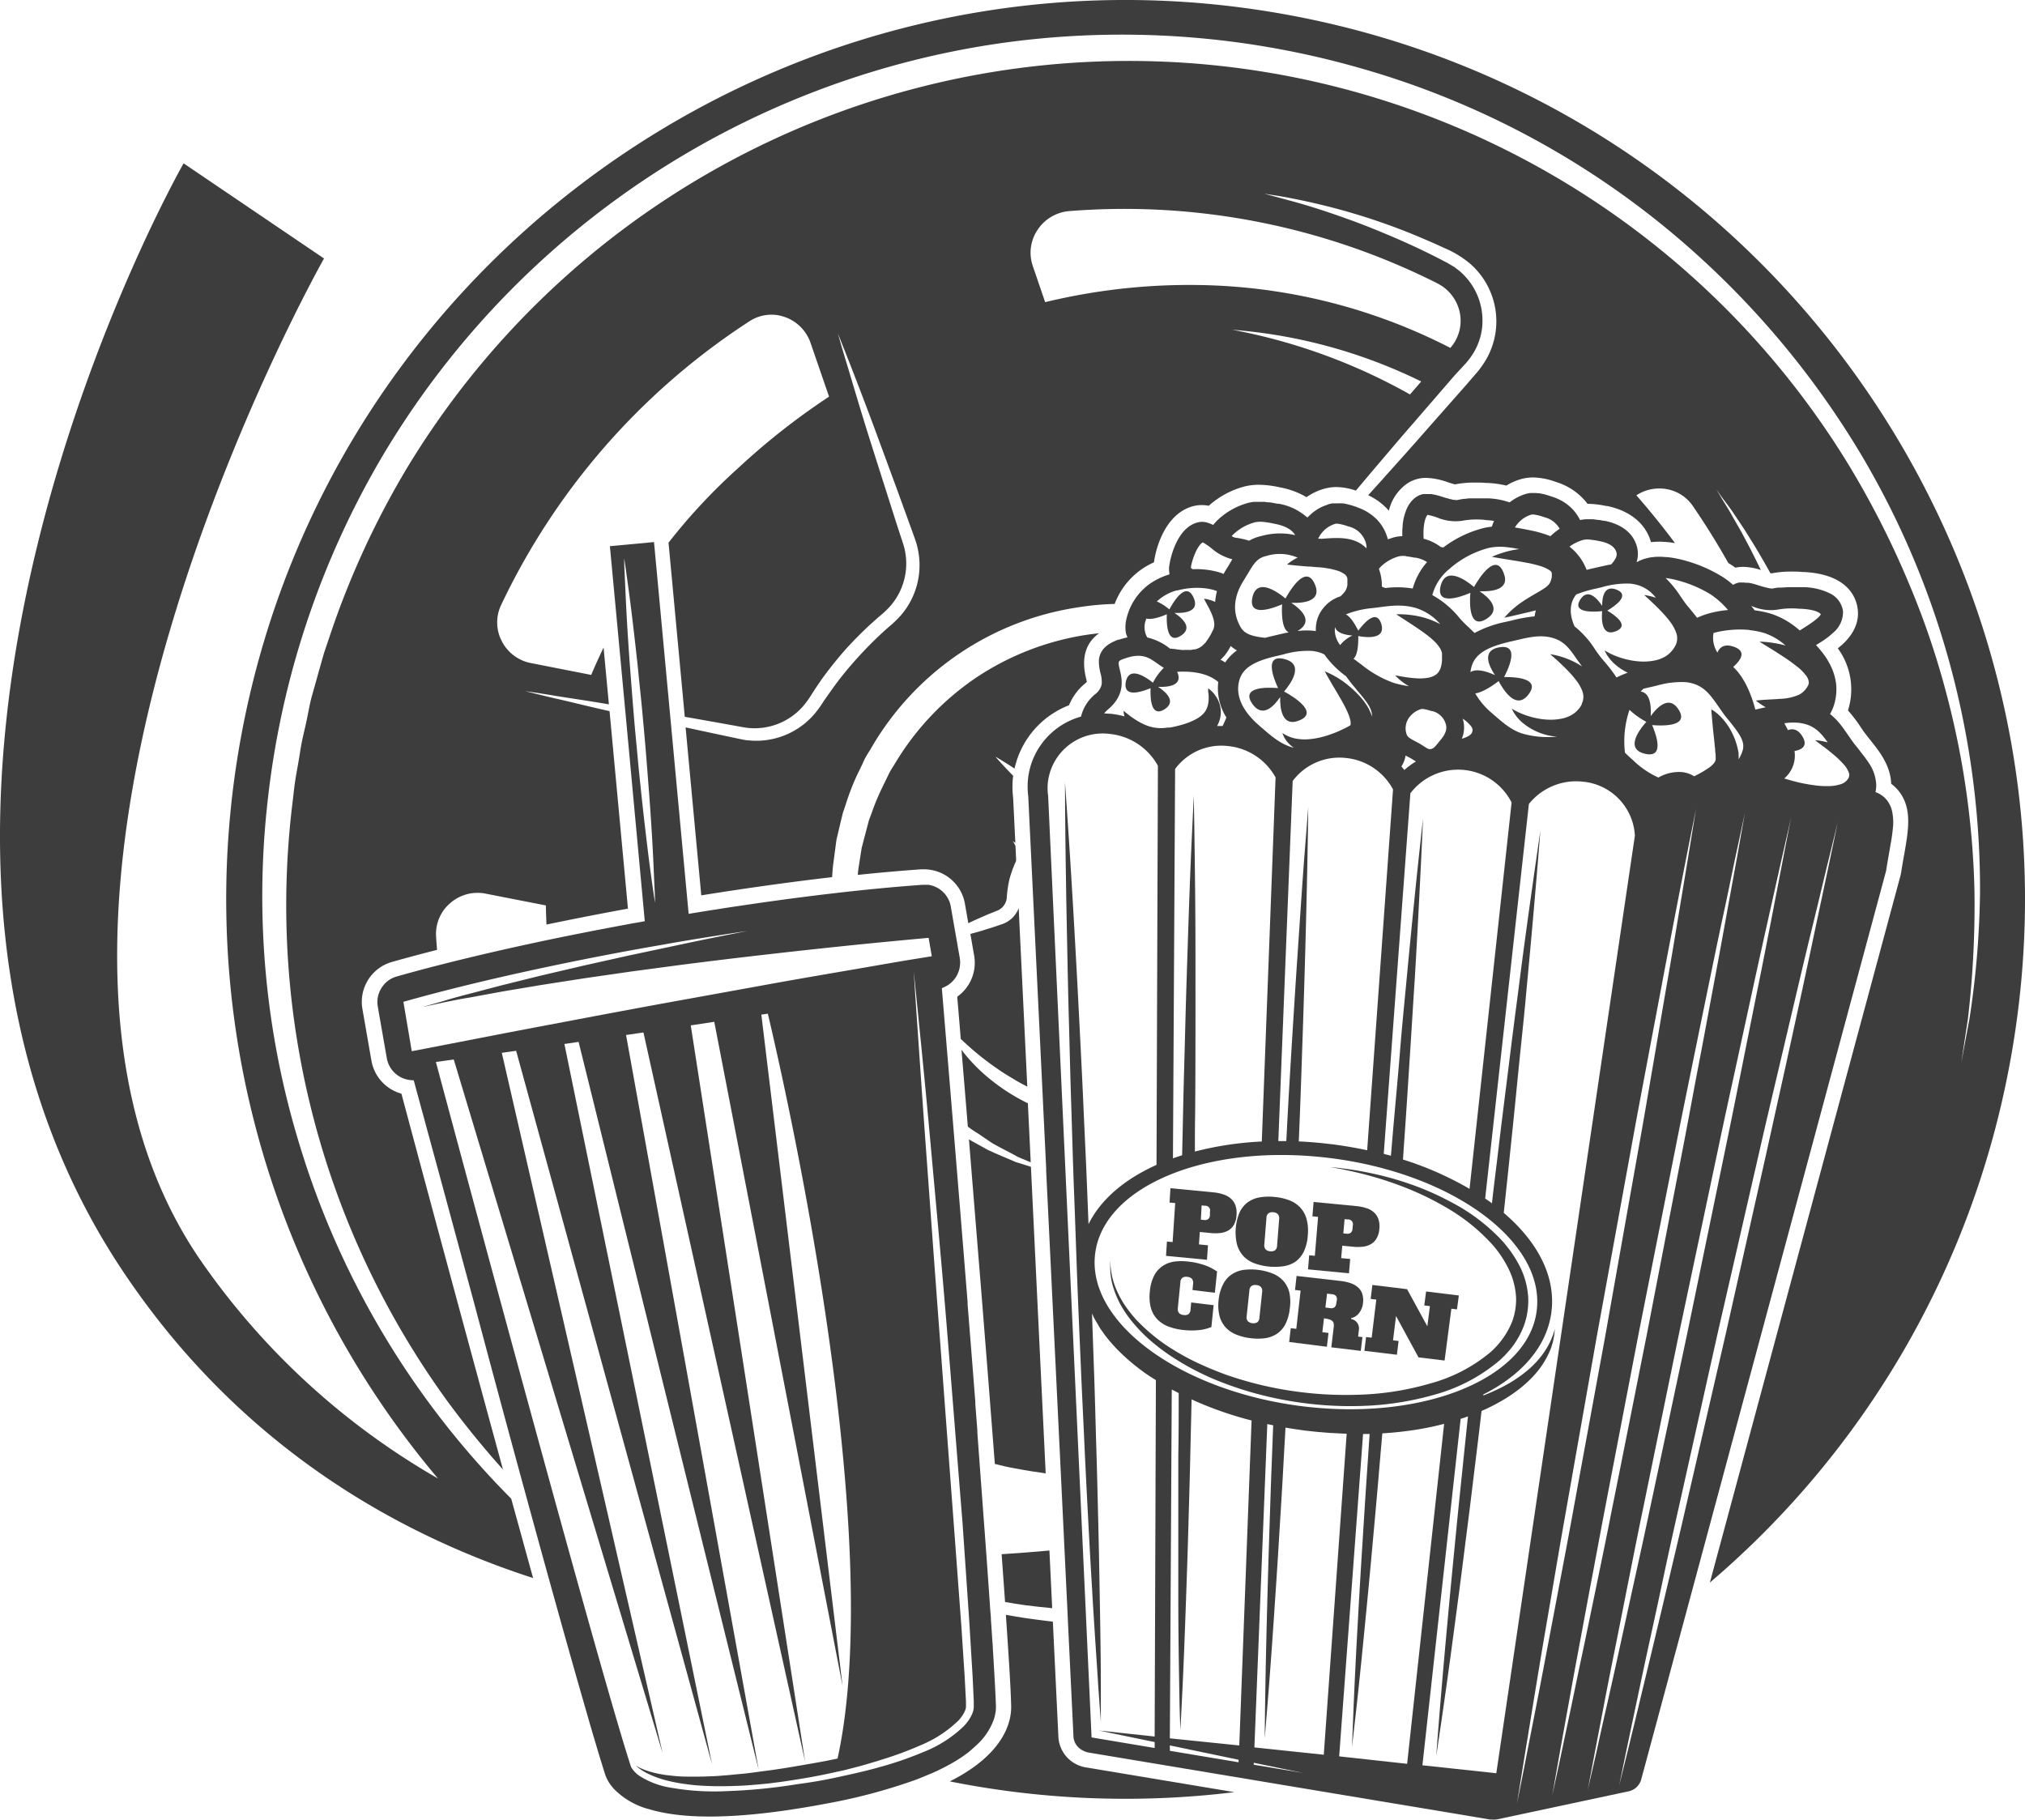 <svg xmlns="http://www.w3.org/2000/svg" viewBox="0 0 423.73 380.82"><defs><style>.cls-1{fill:#3d3d3d;}</style></defs><g id="Layer_2" data-name="Layer 2"><g id="Layer_1-2" data-name="Layer 1"><path class="cls-1" d="M212.18,307.23c2.21.43,4.42.78,6.63,1.09l-3.09-64.16-3.19-1c-1.75-.77-3.74-1.55-5.84-2.54l-3.18-1.76-.76-.43c1.64,20,3.7,45.41,5.42,67.91C209.5,306.66,210.83,307,212.18,307.23Z"/><path class="cls-1" d="M235.93,133.38a14.28,14.28,0,0,0-1.72.46l-.15,0a9.21,9.21,0,0,0-1.25.53,5.81,5.81,0,0,0-1.94,1.45,4.14,4.14,0,0,0-.42.64,3.85,3.85,0,0,0-.4,1,6,6,0,0,0-.11.7c0,.18,0,.36,0,.54a11.32,11.32,0,0,0,.34,2.19,6.42,6.42,0,0,1,.25,2.26,3.51,3.51,0,0,1-1.44,2.17,8.85,8.85,0,0,0-1.76,2,8.32,8.32,0,0,0-1.12,2.63,15.31,15.31,0,0,0-10.28,9.49,15.15,15.15,0,0,0-.88,4.35,15.8,15.8,0,0,0,.11,2.82l3,62.22h0l.14,3h0l.61,12.58h0l0,.59h0L222,308.74h0l.74,15.41h0l.61,12.64h0l.13,2.87h0l1.15,23.85a2.64,2.64,0,0,0,.08.49,3.42,3.42,0,0,0,1.37,2,3.34,3.34,0,0,0,.55.33,4.29,4.29,0,0,0,1.25.42l40.48,6.75h0l43.45,7.25.28,0a4.63,4.63,0,0,0,1.34-.07l27.2-5.8a3.51,3.51,0,0,0,2.76-2.4l51.23-190.08a3.43,3.43,0,0,0,.09-.44c.09-.59.18-1.16.28-1.73s.23-1.3.34-1.94.17-1,.25-1.44c0-.18.06-.37.1-.56.17-1,.31-2,.39-2.87a11,11,0,0,0-.2-3.87,5.61,5.61,0,0,0-1-2.06,5.33,5.33,0,0,0-2.43-1.74,6.79,6.79,0,0,0,.16-1.31s0-.07,0-.1a8.63,8.63,0,0,0-1.47-4.56,24.13,24.13,0,0,0-1.45-2c-.25-.33-.51-.65-.76-1l-.93-1.16c-.42-.55-.82-1.14-1.25-1.76s-1.05-1.54-1.67-2.3a13.51,13.51,0,0,0-2.13-2.15,10.14,10.14,0,0,0,.69-1.49,10.85,10.85,0,0,0,.57-4.86,12,12,0,0,0-1.36-4.18c-.22-.42-.47-.85-.74-1.27A20.52,20.52,0,0,0,380,135l.47-.3.37-.23c.27-.17.56-.35.86-.56a14.87,14.87,0,0,0,1.85-1.47,5.65,5.65,0,0,0,2.1-4.26.19.19,0,0,1,0-.08c0-.18,0-.37-.07-.57h0a4.86,4.86,0,0,0-2.53-3.29,13,13,0,0,0-5.76-1.37l-.28,0-1.18,0h-1.72l-1.37.09-.25,0-.43,0v0a10.13,10.13,0,0,0-1.08.18,2,2,0,0,1-.77-.06c-.18,0-.37-.08-.57-.13l-.1,0-.61-.18-.07,0-.56-.18h0l-.73-.23-.26-.08-.56-.15-.31-.08-.55-.1-.29,0c-.22,0-.43,0-.64-.05h-.32a4.55,4.55,0,0,0-.53,0l-.21,0h0a4,4,0,0,0-1.23.47l-.05,0a16.88,16.88,0,0,0-2.07-1.59,30.09,30.09,0,0,0-7-3.2l-1.25-.36c-.42-.11-.83-.21-1.24-.29-.62-.14-1.21-.23-1.77-.3l-.48-.05c-.42,0-.83-.06-1.21-.07h-.39c-.47,0-.92,0-1.33.08l-.17,0a9.75,9.75,0,0,0-1,.19l-.35.09c-.26.07-.5.15-.74.24l-.29.12a7.19,7.19,0,0,0-.88.43,5.75,5.75,0,0,0,.14-3c-.65-2.91-3.07-4.93-6.82-5.68l-.21,0-.93-.18-.27,0c-.35-.06-.71-.11-1.08-.14h0c-.29,0-.58,0-.88,0l-.26,0h-.29a8.68,8.68,0,0,0-1.22.16h0a9.21,9.21,0,0,0-3.94-4.07,11.09,11.09,0,0,0-1.92-.82l-.2-.06h0l-.67-.22-.2-.06c-.26-.07-.51-.15-.78-.21h0l-.82-.16-.22,0a5.69,5.69,0,0,0-.83-.06h-.07l-.48,0h-.23a6,6,0,0,0-.72.13,8,8,0,0,0-1.35.46,10.29,10.29,0,0,0-2.32,1.38,15.27,15.27,0,0,0-4.53-.85h-.11l-.28,0-1.18,0h-1.73c-.45,0-.9,0-1.36.1l-.27,0a13.71,13.71,0,0,0-1.49.26h-.2a3.25,3.25,0,0,1-.49-.05l-.08,0c-.18,0-.38-.08-.58-.14l-.11,0-.61-.18-.08,0-.56-.18h0l-.75-.23-.25-.08-.58-.16-.3-.07-.56-.11-.3-.05c-.21,0-.43,0-.64,0h-.33a4.36,4.36,0,0,0-.52,0l-.21,0a3.81,3.81,0,0,0-.45.13l-.2.06a3.73,3.73,0,0,0-.6.3h0a4.69,4.69,0,0,0-.92.73,6.19,6.19,0,0,0-1.27,1.91,11,11,0,0,0-.84,3.43c0,.39-.06.78-.07,1.15s0,.75,0,1.1a7.54,7.54,0,0,0-1.54.19c-.33.08-.66.2-1,.31-.16.06-.32.09-.49.15a9.12,9.12,0,0,0-2.21-4.06l-.11-.13-.1-.08a10.47,10.47,0,0,0-3.73-2.33h0l-.5-.2-.2-.06a15.26,15.26,0,0,0-2.53-.66l-.22,0a7.55,7.55,0,0,0-.83,0h-.07c-.16,0-.31,0-.47,0H279q-.36,0-.72.12c-.21,0-.42.14-.64.21a9.88,9.88,0,0,0-1.83.82,12.85,12.85,0,0,0-1.16.82,12.29,12.29,0,0,0-1.07,1c-.16-.15-.36-.29-.54-.43a12.09,12.09,0,0,0-5.46-2.46l-.17,0-.09,0-.75-.14-.24-.05-.62-.1-.28,0c-.27,0-.55-.08-.83-.1h-.06c-.3,0-.6,0-.91,0h-.27q-.36,0-.72,0l-.29,0a8.37,8.37,0,0,0-1,.17h0a14.86,14.86,0,0,0-6.38,3.47,11.19,11.19,0,0,0-1.06,1.13l-.06.07a5.79,5.79,0,0,0-.67-.31l-.2-.07-.5-.16-.22-.05a4.2,4.2,0,0,0-.62-.07h-.12a3.44,3.44,0,0,0-.77.09c-4.53,1-6,7.81-6.13,9.57,0,.12,0,.23,0,.35a3.55,3.55,0,0,0,.08.73c0,.08,0,.17,0,.26a14,14,0,0,0-4.67,2.39,12.49,12.49,0,0,0-4.26,6.65,7.55,7.55,0,0,0-.18,3.21h0A7,7,0,0,0,235.93,133.38ZM240.76,144c-.09,2.1.07,6.22,2.91,4.42,2.54-1.61.34-3.59-1.35-4.7,2,.09,5.33-.17,4-3.14h0c3.33-.18,5.95.34,7.84,1.56a8.85,8.85,0,0,1,.76.57,11.4,11.4,0,0,0,1.7,7.42,17.81,17.81,0,0,1-.8,1.79c-.38,0-.77,0-1.14,0a7.51,7.51,0,0,0,.36-.76,5.72,5.72,0,0,0,.38-2.77,6,6,0,0,0-.66-2.12,7.2,7.2,0,0,0-.93-1.33,6.69,6.69,0,0,0-.74-.69l-.28-.23s0,.13,0,.35,0,.55.08.93a8.75,8.75,0,0,1,0,1.35,5.1,5.1,0,0,1-.32,1.47,3.75,3.75,0,0,1-.8,1.26,5.86,5.86,0,0,1-1.31,1,13.12,13.12,0,0,1-1.8.84,20.68,20.68,0,0,1-2.14.65c-.37.1-.77.19-1.12.26l-.61.12-.16,0h-.11l-.24,0a8.37,8.37,0,0,1-1.92.1,9,9,0,0,1-1.85-.34,10.58,10.58,0,0,1-1.63-.68l-.28-.14a17.6,17.6,0,0,1-2.45-1.62c-.32-.25-.59-.45-.75-.6l-.27-.23a2.88,2.88,0,0,0,0,.35,7.56,7.56,0,0,0,.16.82,18.44,18.44,0,0,0-2.89-.55c-.46,0-.91-.06-1.36-.07a5.25,5.25,0,0,1,.77-.8c3.7-3.07,3-6.38,2.5-8.37-.42-1.83-.42-1.83,1.21-2.38,3.45-1.17,4.92-.12,6.63,1.09.44.31.89.63,1.38.91a12.09,12.09,0,0,0-2.28,3.13c-1.39-1.13-5-3.65-5.68-.15C235,146.07,238.79,144.81,240.76,144Zm72.81-27.23,3.68.6c.75.12,1.55.27,2.38.42s1.67.36,2.48.6a7.71,7.71,0,0,1,2.09.91,1.41,1.41,0,0,1,.45.44.62.62,0,0,1,.06.29v0l0,.18a3,3,0,0,1,0,.34c0,.14,0,.3-.07.48a2.94,2.94,0,0,1-.25.79,2.06,2.06,0,0,1-.44.63,4.79,4.79,0,0,1-.81.66c-.65.45-1.45.89-2.2,1.33s-1.5.88-2.15,1.32a19.78,19.78,0,0,0-3,2.41c-.33.32-.58.6-.74.79a3.33,3.33,0,0,0-.25.29l.38-.07,1.05-.23,3.63-.85,1.52-.38a11.33,11.33,0,0,0-.27,1.26,30.44,30.44,0,0,0-4.81.87l-1.18.27a23.3,23.3,0,0,0-6.57,2.34l-.71-.69c-.35-.34-.71-.68-1.06-1-.5-.49-1-1-1.47-1.56a19.2,19.2,0,0,0-5.6-4.68,10.56,10.56,0,0,1,3.51-5.42,20.21,20.21,0,0,1,8.29-4.45,11.52,11.52,0,0,1,3.8-.16c.86.09,1.73.24,2.59.4l-.61.09a20.4,20.4,0,0,0-5.11,1.53Zm7.94,157.81c-2,13.74-22.89,22.35-47.11,19.9-.72-.07-1.43-.15-2.15-.24C247.1,291,227.77,277,229.11,262.79c1.32-14.08,22.25-23.2,47.21-20.68.73.07,1.47.16,2.21.25C304.42,245.67,323.65,260.18,321.51,274.55Zm-76.72,90.66,14.38,3,0,.53-14.37-2.4Zm0-1.48.4-73c.47.26,1,.51,1.45.76,0,4.49,0,8.9-.08,13.17,0,5.47,0,10.72,0,15.67s0,9.56,0,13.81c0,8.44.14,15.41.22,20.26S247,362,247,362s.14-2.73.38-7.53.52-11.78.81-20.21c.15-4.24.31-8.86.45-13.78s.3-10.19.42-15.65c.09-3.91.19-7.93.28-12,.45.2.89.41,1.34.6a75.67,75.67,0,0,0,10.79,3.71l.42.11-2.57,68Zm17.56,5.11L272.65,371l-10.3-1.72Zm.13-3.21L265.18,298l1.23.25c-.11,2.84-.21,5.63-.32,8.37-.21,5.45-.37,10.69-.53,15.63s-.29,9.52-.4,13.76c-.23,8.42-.36,15.37-.43,20.2s-.09,7.54-.09,7.54.23-2.72.62-7.5.91-11.74,1.46-20.13c.29-4.23.6-8.83.89-13.73s.64-10.16.93-15.6c.14-2.64.3-5.33.45-8.05l1.09.18c1,.16,1.91.28,2.86.42l1.51.17c.49.05,1,.11,1.47.15,1,.07,2,.18,2.94.22s2,.12,2.93.13h0L277,367.19Zm-3.15-223.32c.72-2.51,3-4,8-5.11l1.22-.29a18.15,18.15,0,0,1,5.93-.73,8.64,8.64,0,0,1,1.64.32,6.85,6.85,0,0,1,1,.42,20.06,20.06,0,0,0,4.55,4.57c.41.57.84,1.15,1.3,1.71s.69.82,1,1.22c2,2.34,3.2,3.87,3.11,5.49a6.73,6.73,0,0,0-.27-.76,9,9,0,0,0-.84-1.61,14.87,14.87,0,0,0-2-2.46,20.31,20.31,0,0,0-2-1.81,18.74,18.74,0,0,0-4.77-2.82s.26.49.73,1.32,1.13,1.93,1.93,3.29c.39.66.8,1.37,1.21,2.11a21.27,21.27,0,0,1,1.09,2.26,9.88,9.88,0,0,1,.36,1.09,3.48,3.48,0,0,1,.11.87.54.54,0,0,1-.09.35s-.05,0-.06.07-.06,0-.08.06l0,0-.07,0a11.34,11.34,0,0,1-1.09.58c-.43.19-.76.37-1.18.55a25.68,25.68,0,0,1-2.47.92,18.6,18.6,0,0,1-2.38.57,14.32,14.32,0,0,1-2.19.21,10.81,10.81,0,0,1-1.88-.18,5.84,5.84,0,0,1-.8-.2,5.37,5.37,0,0,1-.68-.25l-.55-.25-.4-.23-.35-.2s0,.13.14.37l.19.45c.09.17.21.36.35.57a3.83,3.83,0,0,0,.53.66,5.11,5.11,0,0,0,.75.7l.41.3-.49-.13c-2.34-.7-4.28-2.36-6.16-4l-.34-.29C259.93,148.82,258.43,145.52,259.34,142.31Zm20-11.23c.24,1.35,2.2,1.77,3.67,1.88a7,7,0,0,0-2.57,2A5.12,5.12,0,0,1,279.36,131.08Zm15.13,27.17.54.29c.25.13.5.29.74.44l.55.33a16.55,16.55,0,0,0-2.43,1.79c-.2-.26-.4-.51-.61-.75a5.94,5.94,0,0,0,.87-2.28Zm.62-8.4a4.75,4.75,0,0,1,2.29-1.5,1.9,1.9,0,0,1,.54,0,8.4,8.4,0,0,1,1.58.41l.16,0a3.9,3.9,0,0,1,2.91,2.83c.26,1-.08,2-1.21,3.33l-.32.39c-.56.69-1,1.28-1.58,1.4s-.93-.22-1.76-.74c-.31-.19-.62-.39-.93-.56l-.6-.31c-1.25-.66-1.71-.95-1.88-1.64A3.81,3.81,0,0,1,295.11,149.85Zm-9,90.82q-3.54-.76-7.22-1.24l-2.31-.26c-1.6-.16-3.2-.28-4.78-.35.05-1.12.09-2.25.14-3.37.25-5.95.43-11.75.62-17.28s.36-10.87.5-15.79c.29-9.91.47-18.27.58-24.16s.14-9.34.14-9.34-.26,3.4-.73,9.3-1,14.2-1.68,24.09c-.32,4.91-.66,10.19-1,15.75s-.69,11.31-1,17.26l-.18,3.47h-1.67l3-75.35a12.21,12.21,0,0,1,11.11-4.82,12.6,12.6,0,0,1,9.89,6.58Zm-19.17-77.94-2.88,76.11a68.59,68.59,0,0,0-14,2.1c0-2.59,0-5.17.05-7.71.06-6,.06-11.79.07-17.34s0-10.9,0-15.83c0-9.95-.12-18.32-.2-24.23s-.16-9.37-.16-9.37-.15,3.41-.43,9.34-.58,14.24-.9,24.17c-.16,4.93-.33,10.23-.47,15.81s-.32,11.35-.44,17.32q-.09,4.26-.19,8.61c-.65.21-1.29.43-1.92.65l.45-81.47a12,12,0,0,1,11-4.81A12.8,12.8,0,0,1,266.94,162.73Zm26.66,79.92c.11-1.66.22-3.32.34-5,.43-5.94.78-11.73,1.14-17.24s.67-10.84,1-15.74c.59-9.89,1-18.22,1.29-24.1s.42-9.32.42-9.32-.37,3.38-1,9.27-1.46,14.15-2.39,24c-.46,4.89-1,10.16-1.44,15.7s-1,11.27-1.51,17.21c-.12,1.45-.24,2.92-.37,4.39l-1.5-.4L295.12,166a12.56,12.56,0,0,1,21.18,1.92l-8.8,80.86A68.05,68.05,0,0,0,293.6,242.65ZM304.7,147l.08,0,0,0Zm3.33,6.23,0,0-.07.17-.07.11a1.33,1.33,0,0,1-.2.22,3,3,0,0,1-.75.47,6.54,6.54,0,0,1-1.06.38,6,6,0,0,0,.29-3.83c0-.13-.08-.24-.11-.36a.41.41,0,0,0,.11.07,6.88,6.88,0,0,1,1.7,1.58,1.39,1.39,0,0,1,.27.67A.9.9,0,0,1,308,153.26Zm-6.6-22.58a16.47,16.47,0,0,0-4-1.55,19.53,19.53,0,0,0-3.79-.54,11.2,11.2,0,0,0-1.46,0l1.2.79c.76.49,1.84,1.17,3.06,2,.61.4,1.25.85,1.89,1.33a18.38,18.38,0,0,1,1.84,1.55,7.1,7.1,0,0,1,1.31,1.69,3.33,3.33,0,0,1,.26.77,1.1,1.1,0,0,1,0,.18v.87a6.17,6.17,0,0,1-.3,2.06,2.92,2.92,0,0,1-.89,1.32,4.21,4.21,0,0,1-1.69.7,9.57,9.57,0,0,1-2.07.14,24.34,24.34,0,0,1-3.49-.4l-1-.17-.37-.06.26.27c.18.17.43.42.79.72a12.72,12.72,0,0,0,1.84,1.27,21.63,21.63,0,0,1-3.19-.69,23.1,23.1,0,0,1-6.71-3.8l-.36-.26c-.44-.33-.89-.68-1.34-1,1-.86,1-3.5,1-4.74,1.68.31,5.84.78,4.8-2.57-1-3.13-3.56-.22-4.8,1.44-.57-1.13-1.56-2.88-2.6-3.4a19.25,19.25,0,0,1,5.57-1.32l1.21-.15c2.66-.36,5.17-.69,8,.17A11.12,11.12,0,0,1,301.43,130.68Zm-25-17.92-.6,0a4.86,4.86,0,0,1,.77-1.23,5.74,5.74,0,0,1,2.81-1.89,2,2,0,0,1,.66,0,10.46,10.46,0,0,1,1.95.51l.2.06a4.92,4.92,0,0,1,3.62,3.56,3.34,3.34,0,0,1,.1,1C283.38,112.21,280,112.48,276.43,112.76ZM264,112.15a8.7,8.7,0,0,0-2.62,1,15.14,15.14,0,0,0-2.88-.63,2.32,2.32,0,0,1-.77-.35,6.09,6.09,0,0,1,.44-.44,10.57,10.57,0,0,1,4.4-2.43,5.83,5.83,0,0,1,1.92-.07,19.21,19.21,0,0,1,2.08.35l.27.05c2.11.42,3.51,1.22,4.18,2.35A14.37,14.37,0,0,0,264,112.15ZM251.7,113.5a12.75,12.75,0,0,1,1.73,1.18,10.68,10.68,0,0,0,4.43,2.35l-.41.7c-.25.42-.5.85-.78,1.29s-.44.72-.63,1.08c-.31-.13-.62-.24-.94-.34a16.84,16.84,0,0,0-5.53-.64,3.86,3.86,0,0,1-.39-.3C249.43,117,250.62,114,251.7,113.5Zm7.87,17.68c-1.73-3.06-1.48-6.36.73-9.81.31-.48.59-1,.87-1.42,1.22-2.09,1.95-3.2,3.84-3.62a9.48,9.48,0,0,1,6.18.22l.35.12a11.46,11.46,0,0,0-1.22.7,6.86,6.86,0,0,0-1,.77l1.25.13c.78.09,1.87.18,3.14.28.63,0,1.32.11,2,.14s1.36.12,2.05.24a12.8,12.8,0,0,1,2,.46,4.91,4.91,0,0,1,1.54.73,1.48,1.48,0,0,1,.38.36,1.17,1.17,0,0,1,.21.4,1.78,1.78,0,0,1,.05.28l0,.08v0c0-.12,0,0,0-.06h0v.41c0,.17,0,.24,0,.39s0,.27,0,.4a3.09,3.09,0,0,1-.48,1.35,5.83,5.83,0,0,1-1,1.07,7.45,7.45,0,0,0-4.82,4.77h0a7.71,7.71,0,0,0-.3,2.48,14.63,14.63,0,0,0-3.85,0,2.07,2.07,0,0,0,.25-.15c3.13-2,.48-4.4-1.55-5.76,2.41.1,6.52-.22,4.93-3.9-1.81-4.19-5,1-6.14,3-1.67-1.39-6-4.48-6.92-.19-.85,4,3.81,2.44,6.22,1.41-.11,1.92-.07,5.21,1.39,5.86-.78.15-1.53.33-2.27.5l-1.16.27c-.5.12-1,.24-1.52.38C262.1,133.17,260.44,132.74,259.57,131.18Zm-2.05,4a8.09,8.09,0,0,0,1.3.92,9.76,9.76,0,0,0-2.44,2.52c-.32-.2-.65-.39-1-.56.26-.23.5-.49.74-.74a10,10,0,0,0,.8-1.08l.34-.56Zm-38.2,31.35a12,12,0,0,1-.1-2.25,11.54,11.54,0,0,1,13-10.7,13,13,0,0,1,10.07,6.65L242,243.76c-6.91,3.11-11.77,7.4-14.23,12.41-.09-2.36-.19-4.73-.28-7.09-.24-6.17-.55-12.3-.81-18.26s-.57-11.85-.85-17.43-.57-10.95-.85-15.91c-.55-10-1.08-18.4-1.48-24.34s-.65-9.4-.65-9.4,0,3.43.06,9.39.18,14.34.39,24.33c.1,4.95.2,10.29.36,15.9s.28,11.41.48,17.42.35,12.08.59,18.26.44,12.32.67,18.47.5,12.16.75,18.09.54,11.63.79,17.16.53,10.78.79,15.76.52,9.6.78,13.87c.48,8.48,1,15.48,1.29,20.35l.55,7.59s0-2.75,0-7.58-.1-11.86-.26-20.33c-.07-4.27-.16-8.92-.28-13.86s-.24-10.25-.41-15.75-.3-11.28-.52-17.16c-.13-3.56-.25-7.17-.38-10.8.19.43.4.86.64,1.3s.6,1,.91,1.56.71,1,1.09,1.59a33.41,33.41,0,0,0,2.73,3.16,41,41,0,0,0,3.39,3.08c1.25,1,2.57,2,4,2.88l.61.38-.26,74.58-11.66-1.25,11.66,2.41v1.24l-13.2-2.21Zm60.9,201,5-67.46,1.37,0q-.29,4.38-.58,8.61c-.37,5.44-.69,10.66-1,15.59s-.58,9.5-.81,13.72c-.48,8.4-.81,15.33-1,20.15s-.3,7.52-.3,7.52.3-2.71.84-7.47,1.25-11.7,2.06-20.07c.41-4.21.85-8.8,1.29-13.68s.93-10.13,1.39-15.55c.24-2.93.51-5.91.77-8.95,2.33-.14,4.62-.39,6.84-.73s4.13-.75,6.09-1.26l-7.74,71.14Zm25.42-70.63.71-.22.82-.29c-.52,4.86-1,9.63-1.48,14.23-.57,5.41-1.07,10.62-1.55,15.53s-.91,9.47-1.29,13.68c-.78,8.37-1.35,15.28-1.74,20.09s-.57,7.5-.57,7.5l1.1-7.45c.7-4.77,1.67-11.64,2.77-20,.56-4.19,1.17-8.76,1.78-13.63s1.3-10.08,1.94-15.49c.61-5,1.27-10.26,1.88-15.6l.89-.39a41,41,0,0,0,4-2.13,32.76,32.76,0,0,0,3.4-2.38c.49-.43,1-.84,1.43-1.26s.89-.84,1.26-1.28a18,18,0,0,0,3.22-4.9c.15-.37.32-.71.42-1.05s.2-.66.29-.95c.14-.6.24-1.12.31-1.53.08-.83.12-1.27.12-1.27l-.38,1.23c-.16.39-.34.86-.59,1.4a18.45,18.45,0,0,1-1,1.81,19.27,19.27,0,0,1-3.69,4.16,28.57,28.57,0,0,1-6.19,3.95c-1,.48-2,.93-3.12,1.36l0-.22c8.14-4.11,13.17-10,14.2-16.87,1.09-7.29-2.41-14.72-9.92-21.13.5-4.68,1-9.32,1.46-13.86.63-5.91,1.19-11.68,1.74-17.18S319,212,319.42,207.1c.94-9.86,1.66-18.17,2.15-24s.75-9.29.75-9.29L321,183c-.82,5.83-2,14.09-3.24,23.91-.64,4.87-1.32,10.12-2,15.64s-1.42,11.23-2.12,17.14c-.47,4-1,8-1.45,12.11-.46-.34-.93-.68-1.42-1l9.15-82.56a12.65,12.65,0,0,1,11.18-4.68,12,12,0,0,1,11,11.3l-29,196.2-15.46-1.66Zm76.89-115.2-2.34,11c-.89,4.22-1.9,9-3,14.1l-3.57,16.39C372.33,229,371,235,369.64,241.15c-2.74,12.22-5.63,25.07-8.47,37.72-2.87,12.46-5.7,24.74-8.32,36.09-1.28,5.62-2.57,11-3.77,16.09s-2.32,9.79-3.36,14.15-2,8.28-2.83,11.76-1.57,6.48-2.18,9c-1.21,4.92-1.91,7.71-1.91,7.71l1.6-7.76c.53-2.49,1.16-5.51,1.9-9s1.57-7.47,2.52-11.82,2-9.13,3.07-14.19,2.27-10.51,3.54-16.13c2.54-11.37,5.28-23.66,8.07-36.14l8.65-37.69c1.4-6.17,2.83-12.17,4.18-17.89l3.85-16.35c1.2-5.12,2.34-9.84,3.36-14s1.91-7.92,2.65-11c1.51-6.14,2.37-9.67,2.37-9.67ZM318.71,369.41c.41-2.55.93-5.66,1.51-9.25s1.26-7.68,2-12.16,1.6-9.39,2.49-14.61,1.83-10.82,2.87-16.61c2.06-11.71,4.3-24.39,6.57-37.25,2.39-13.06,4.8-26.31,7.11-38.92,1.14-6.37,2.33-12.57,3.44-18.49s2.2-11.63,3.19-16.9,1.94-10.18,2.78-14.53,1.59-8.2,2.21-11.36c1.26-6.36,2-10,2-10l-1.64,10.07c-.52,3.17-1.16,7-1.89,11.4s-1.53,9.27-2.46,14.58-1.88,11-2.9,16.94-2.07,12.16-3.22,18.53c-2.24,12.62-4.6,25.88-6.91,38.94-2.36,12.86-4.69,25.52-6.83,37.22-1.05,5.79-2.12,11.34-3.11,16.58s-1.92,10.08-2.77,14.57-1.63,8.52-2.34,12.11-1.31,6.67-1.8,9.21c-1,5.06-1.59,7.94-1.59,7.94S317.89,374.5,318.71,369.41Zm54.18-188.6L370.73,192c-.83,4.27-1.76,9.06-2.81,14.24s-2.15,10.72-3.32,16.56-2.37,11.88-3.67,18.11L353.06,279c-2.67,12.58-5.31,25-7.75,36.43-1.19,5.67-2.39,11.11-3.52,16.23s-2.16,9.89-3.12,14.28-1.85,8.36-2.65,11.87-1.47,6.53-2,9l-1.79,7.78s.53-2.84,1.48-7.83c.48-2.51,1.07-5.56,1.74-9.08s1.45-7.53,2.34-11.92,1.83-9.21,2.85-14.32,2.09-10.6,3.28-16.27c2.35-11.47,4.9-23.88,7.49-36.47,2.71-12.77,5.45-25.73,8.06-38.06,1.3-6.24,2.64-12.29,3.9-18.08s2.47-11.36,3.59-16.51,2.19-9.94,3.14-14.19,1.79-8,2.48-11.09l2.22-9.76S374.09,174.57,372.89,180.81Zm-9.52-.86-2.05,11.26c-.78,4.31-1.66,9.16-2.65,14.4s-2,10.83-3.14,16.73-2.23,12-3.46,18.31c-2.42,12.47-4.95,25.57-7.45,38.48-2.53,12.71-5,25.23-7.34,36.8-1.12,5.72-2.26,11.21-3.33,16.39s-2.06,10-3,14.41-1.75,8.44-2.51,12-1.4,6.6-1.93,9.12c-1.08,5-1.7,7.85-1.7,7.85s.5-2.86,1.39-7.9c.45-2.53,1-5.61,1.65-9.16s1.36-7.6,2.19-12l2.69-14.45c1-5.19,2-10.7,3.1-16.43,2.22-11.59,4.64-24.12,7.08-36.84,2.56-12.9,5.16-26,7.64-38.46,1.23-6.29,2.5-12.42,3.69-18.26s2.35-11.49,3.42-16.69,2.07-10.06,3-14.35,1.7-8.09,2.35-11.22c1.35-6.27,2.12-9.88,2.12-9.88S364.49,173.64,363.37,180Zm1.23-22.75a8.56,8.56,0,0,1-.8,1.7,7.11,7.11,0,0,0,0-.93l0-.2v-.12l0-.07-.05-.26-.1-.52c-.08-.36-.19-.77-.3-1.14s-.23-.72-.36-1.06a16.75,16.75,0,0,0-.9-1.9,13.54,13.54,0,0,0-1.05-1.58,11.19,11.19,0,0,0-2-2.05,6.17,6.17,0,0,0-.68-.47l-.26-.15s0,.4.07,1.09.14,1.6.24,2.66.24,2.21.37,3.49c0,.31.07.62.1.93s0,.58.07.92l.05.53,0,.26v.12s0-.06,0,0h0v.06a1.8,1.8,0,0,1,0,.43,1.6,1.6,0,0,1-.33.73,4.5,4.5,0,0,1-1,.93,21.78,21.78,0,0,1-2.88,1.7l-.29.15a5.89,5.89,0,0,0-2.57-.89,8.65,8.65,0,0,0-4.92,1.15,19,19,0,0,1-5.42-3.75l-.32-.28c-.45-.4-.87-.79-1.25-1.19a20.49,20.49,0,0,1,.95-8.95,16.68,16.68,0,0,0,3.53,2.52c-1.42,1.58-4.57,5.67-.29,6.67,4,.94,2.51-3.6,1.5-6,2.6.21,7.72.22,5.54-3.23-1.95-3.09-4.45-.57-5.85,1.37.12-1.89,0-4.9-2.1-5.16.19-.2.39-.39.6-.58.49-.13,1-.25,1.55-.37l1.24-.29a18.6,18.6,0,0,1,6-.73,8.64,8.64,0,0,1,1.64.32c2.46.76,3.74,2.6,5.22,4.73.45.64.91,1.31,1.42,2l1,1.22C364.06,153.66,365.26,155.28,364.6,157.2Zm-30.05-44,.22.05c2.05.41,3.22,1.23,3.49,2.43.11.5,0,1.18-1.11,2.42-1,.18-2,.42-3,.64L333,119l-1,.25a11.2,11.2,0,0,0-3.59-4.86,8.74,8.74,0,0,1,3-1.44,4.52,4.52,0,0,1,1.52,0A16.54,16.54,0,0,1,334.55,113.21Zm-4.73,11.2a24.87,24.87,0,0,1,4.08-1.22l1.25-.29a18.36,18.36,0,0,1,6-.76,8.77,8.77,0,0,1,1.65.33,7.49,7.49,0,0,1,3.68,2.62l-.86-.25c-.49-.14-.89-.2-1.16-.26l-.41-.06,1.15,1.06c.71.67,1.72,1.61,2.79,2.77a19.53,19.53,0,0,1,1.57,1.88,9,9,0,0,1,1.16,2.12,3.5,3.5,0,0,1,.14,2,2.74,2.74,0,0,1-.15.46,1.46,1.46,0,0,1-.1.23l-.06.12,0,0h0l-.21.35a1.28,1.28,0,0,1-.1.17l-.07.1-.14.19-.18.22a5.46,5.46,0,0,1-1.8,1.42,9,9,0,0,1-1.14.45,9.94,9.94,0,0,1-1.23.26,11.58,11.58,0,0,1-2.56.1,14.92,14.92,0,0,1-2.4-.34,17.16,17.16,0,0,1-3.6-1.22l-1-.53-.35-.21s0,.13.17.37a5.68,5.68,0,0,0,.61,1,9,9,0,0,0,1.23,1.39,11.48,11.48,0,0,0,2,1.46c.26.15.53.3.82.44a18.8,18.8,0,0,0-2.34,1,33,33,0,0,0-2.26-3l-1-1.18c-.44-.56-.86-1.15-1.3-1.79a19.33,19.33,0,0,0-4.22-4.72C328.62,129.17,328.1,126.57,329.82,124.41Zm55.89,35.46a5.21,5.21,0,0,1,1.16,1.83,1.33,1.33,0,0,1,.06.72,1.38,1.38,0,0,1-.28.63,2.82,2.82,0,0,1-1.53,1.08,8.4,8.4,0,0,1-2.56.38,17.85,17.85,0,0,1-2.83-.17c-.94-.12-1.85-.28-2.72-.46s-1.69-.4-2.45-.61l-1.21-.36a6.28,6.28,0,0,0,2.15-5.74c1.69-.32,2.83-1.15,1.62-3.11-.91-1.46-2-1.66-3-1.26q-.33-.69-.75-1.44a12,12,0,0,1,2.93-.1,8.69,8.69,0,0,1,1.63.32c2.09.64,3.3,2.06,4.51,3.77-.4-.1-.77-.18-1.09-.24a10.92,10.92,0,0,0-1.55-.21l1.2.92,1.33,1c.5.4,1.06.85,1.64,1.35A17.69,17.69,0,0,1,385.71,159.87ZM378.06,131l-.66.42c-.27.17-.54.35-.81.51a16.88,16.88,0,0,0-6-3.5,20.1,20.1,0,0,0-3.42-.71c-.23-.29-.45-.6-.71-.9l.25.07a9.73,9.73,0,0,0,5.12.7,17.12,17.12,0,0,1,4.73-.2l.28,0c3.12.16,4,.89,4.16,1.15C380.94,128.72,380.5,129.43,378.06,131Zm-12,.86a15.8,15.8,0,0,1,3.16.62,12.78,12.78,0,0,1,4.4,2.6c-.11,0-.22-.06-.33-.09a25.36,25.36,0,0,0-3.69-.64c-.91-.08-1.43-.07-1.43-.07l1.18.73c.75.46,1.82,1.1,3,1.88.62.39,1.27.82,1.93,1.28s1.34,1,2,1.5a9.7,9.7,0,0,1,1.64,1.71,2.46,2.46,0,0,1,.57,1.5,1.5,1.5,0,0,1-.16.57c-.06.11-.12.23-.19.34a4.21,4.21,0,0,1-.31.43,4.16,4.16,0,0,1-1.35,1.14,10.7,10.7,0,0,1-4,.88c-1.41.11-2.69.15-3.6.22s-1.46.14-1.46.14a3,3,0,0,0,.29.24c.2.15.49.37.87.62s.56.35.9.53l-1.18.27-1,.23c-.62-2.41-2-6.48-4.63-8.93,1.69-1.5,2.83-3.31.08-4.24-1.9-.64-2.88.07-3.38,1.23a5.72,5.72,0,0,1-.82-4.09c.41-.11.84-.22,1.29-.31A21.88,21.88,0,0,1,366.06,131.82Zm-8-7.4a17.05,17.05,0,0,1,3.52,3.19c-.83.08-1.66.19-2.47.35a18.37,18.37,0,0,0-4,1.27c-.36-.47-.73-.92-1.09-1.37s-.64-.79-1-1.2c-.44-.56-.85-1.16-1.3-1.8a22.14,22.14,0,0,0-3.19-3.94c.5.06,1,.14,1.46.24A25.31,25.31,0,0,1,358,124.42Zm-27.83,13.87.82,1.13c-.4-.27-.8-.5-1.18-.71a17.18,17.18,0,0,0-3.92-1.53,10.89,10.89,0,0,0-1.14-.25,4.06,4.06,0,0,0-.42-.06l1.15,1c.72.66,1.73,1.59,2.81,2.73a20.79,20.79,0,0,1,1.57,1.86,8.86,8.86,0,0,1,1.17,2.08,3.45,3.45,0,0,1,.16,1.93,2.59,2.59,0,0,1-.14.45,1.2,1.2,0,0,1-.11.23l0,.11,0,.06h0l-.2.35a1.28,1.28,0,0,1-.1.17l-.07.09-.13.2-.19.21a5.1,5.1,0,0,1-1.77,1.4,7.77,7.77,0,0,1-1.11.44,9.94,9.94,0,0,1-1.23.26,11.91,11.91,0,0,1-2.53.1,14.67,14.67,0,0,1-2.38-.34,16.54,16.54,0,0,1-3.59-1.21c-.42-.21-.77-.38-1-.52l-.36-.21.18.37a7.14,7.14,0,0,0,.62,1,9,9,0,0,0,1.23,1.37,11.89,11.89,0,0,0,2,1.44,12.91,12.91,0,0,0,2.7,1.17,12.23,12.23,0,0,0,2.74.5,19.67,19.67,0,0,1-7.17-.62c-2.34-.7-4.25-2.38-6.11-4l-.33-.29a15.73,15.73,0,0,1-3.51-4.14c1.62-.21,3.82-1.75,4.9-2.58,1,1.87,3.69,6.24,6.29,2.74,2.43-3.27-2.51-3.61-5.15-3.58,1.19-2.28,3.15-6.94-1-6.22-3.7.64-2.23,3.83-.9,5.82-1.5-.69-3.84-1.49-5.14-.63a7.12,7.12,0,0,1,.27-1.28h0c.79-2.53,3.16-4,8.2-5.14l1.24-.29c2.61-.61,5.07-1.19,7.63-.41S328.68,136.14,330.19,138.29Zm-3.86-27.69a14.6,14.6,0,0,0-1.47,1.12l-.47.44a23.3,23.3,0,0,0-4.15-1.21l-.43-.09c-.92-.18-1.87-.37-2.85-.52a5.18,5.18,0,0,1,.56-.79,6,6,0,0,1,2.86-1.9,2.11,2.11,0,0,1,.67,0,10,10,0,0,1,1.95.5l.21.07A5,5,0,0,1,326.33,110.6Zm-15.51-1.81a14.8,14.8,0,0,1,1.76.18,10.13,10.13,0,0,0-.44,1.2,14.14,14.14,0,0,0-1.67.27,23.69,23.69,0,0,0-8.51,4.09l-.53-.11h0a9.82,9.82,0,0,0-3.57-1.72c-.15-1.85.09-4.24.82-5h0a13.31,13.31,0,0,1,2,.55,9.92,9.92,0,0,0,5.16.7,16.74,16.74,0,0,1,4.73-.21Zm-16.6,7.58a17,17,0,0,1,1.69.28l.22,0a6.38,6.38,0,0,1,2.44.93,14.1,14.1,0,0,0-3,5.53,20.09,20.09,0,0,0-5.72-.1l-.74-.29a10,10,0,0,0-.62-3.72,5.15,5.15,0,0,1,.65-.69,8.79,8.79,0,0,1,3.56-1.94A4.73,4.73,0,0,1,294.22,116.37Zm-47.94,7.16a15.73,15.73,0,0,1,5.63-.49,12,12,0,0,1,2.16.42l.54.2a13.68,13.68,0,0,0-.38,2.26l0,0a7.53,7.53,0,0,0-1.22-.45,5,5,0,0,0-1.12-.21l.53,1,.55,1c.19.4.4.83.58,1.28.08.23.19.46.25.69a4.62,4.62,0,0,1,.17.69,5.23,5.23,0,0,1,.08.65,2.48,2.48,0,0,1-.05.56,2.52,2.52,0,0,1-.13.49.72.72,0,0,1-.12.23l-.05.12,0,0h0l0,0-.24.47-.11.24-.1.16c-.07.11-.13.22-.19.33l-.22.34c-.13.25-.3.42-.43.64s-.29.38-.44.52-.3.28-.44.43l-.22.16-.12.09-.12.07a3.54,3.54,0,0,1-1.12.44c-.22,0-.45,0-.68.1l-.71,0c-.24,0-.48,0-.71,0a4.94,4.94,0,0,1-.68,0c-.43-.06-.84-.08-1.17-.15-.67-.09-1.1-.12-1.1-.12l0,.08-.26-.19a11.78,11.78,0,0,0-4.61-2.22,4.29,4.29,0,0,1-.43-3.27c.07-.24.15-.47.23-.7,1.15.32,3.07-.37,4.29-.89-.09,2.13.06,6.33,2.93,4.49,2.57-1.64.35-3.65-1.35-4.78,2,.09,5.4-.17,4-3.22-1.54-3.47-4.16.83-5.05,2.5a11,11,0,0,0-2.62-1.67A9.83,9.83,0,0,1,246.28,123.53Z"/><path class="cls-1" d="M214.59,335.91c1.83.24,3.7.43,5.58.61l-.58-12.06c-3.21.29-6.54.55-10,.77.26,3.53.5,6.89.72,10Q212.42,335.61,214.59,335.91Z"/><path class="cls-1" d="M209,223.85c1.11.78,2.32,1.48,3.53,2.21.78.47,1.6.9,2.43,1.33l-1.8-37.34a5.88,5.88,0,0,1-1.3,2,6.24,6.24,0,0,1-1.68,1.15l-.36.14-.41.14-.7.24c-.92.33-1.85.59-2.74.88s-2,.59-2.92.83l.79,4.54a8.71,8.71,0,0,1-3.54,8.6c.2,2.33.45,5.32.74,8.84.63.59,1.32,1.23,2.09,1.91A61.18,61.18,0,0,0,209,223.85Z"/><path class="cls-1" d="M203.05,236.15c.51.36,1,.69,1.54,1l2.93,2c1.95,1.13,3.82,2,5.47,2.95l2.69,1.12-.6-12.36-.12-.05a40.49,40.49,0,0,1-7.57-4.81,35.53,35.53,0,0,1-5.54-5.48c-.24-.29-.44-.57-.66-.85.39,4.66.84,10.1,1.33,16.08Z"/><path class="cls-1" d="M227.35,369.86a6.85,6.85,0,0,1-5.87-6.2l-1.17-24.32c-2.06-.24-4.1-.51-6.1-.8-1.26-.2-2.5-.41-3.73-.63.56,8.27,1,14.88,1.1,18.89.11,2.6-.72,7.72-7.53,12.76a35.89,35.89,0,0,1-5.3,3.2l.54.12a187.35,187.35,0,0,0,59,2.14Z"/><path class="cls-1" d="M271.76,3.54C169.93-16.44,70.83,50.15,50.85,152a187.92,187.92,0,0,0,40.8,157.39A152.87,152.87,0,0,1,42.5,264.5C-9.5,190.6,67.8,54.09,67.8,54.09L38.42,34.18S-38.8,169.39,25.71,266c24.5,36.7,57.52,55.06,85.84,64.22-1.48-5.35-3-10.92-4.58-16.61a178.38,178.38,0,0,1-44.54-74.89A177.36,177.36,0,0,1,56,167.65,180.94,180.94,0,0,1,80.19,95.17,180.29,180.29,0,0,1,208.08,9.23a180.85,180.85,0,0,1,76.24,4.94A177.29,177.29,0,0,1,347.74,47a182.26,182.26,0,0,1,41.81,48.31,177,177,0,0,1,20.08,50.05,179.25,179.25,0,0,1,4.69,41.25,187.6,187.6,0,0,1-2.21,26.59c-1.13,6-1.73,9.28-1.73,9.28l1.41-9.32a205,205,0,0,0,1.37-26.54,176.81,176.81,0,0,0-5.68-40.73,170.27,170.27,0,0,0-8.1-23.94,186.52,186.52,0,0,0-12.69-24.91,176.49,176.49,0,0,0-301.59,1,179.15,179.15,0,0,0-15.82,34.22l-1.49,4.42-1.26,4.45c-.41,1.48-.83,3-1.24,4.43s-.69,3.06-1,4.58-.67,3-1,4.49-.53,3-.79,4.52-.55,3-.77,4.51-.36,3-.55,4.52A176.47,176.47,0,0,0,94,293.73c3.63,4.89,7.4,9.49,11.25,13.78C96.53,275.58,87.45,241.82,84,228.86A8.73,8.73,0,0,1,77.73,222l-1.89-10.84a8.68,8.68,0,0,1,6.2-9.87c3.1-.88,6.25-1.72,9.41-2.52-.07-1-.15-1.89-.2-2.84A8.46,8.46,0,0,1,94.19,189a8.67,8.67,0,0,1,7.42-2l12.62,2.47c0,1.33.07,2.65.12,4,6.84-1.42,12.82-2.56,17.05-3.33l-3.85-41.33c-4.54-1-8.38-2-11.31-2.64-4-.95-6.31-1.54-6.31-1.54s2.34.32,6.42,1c2.88.47,6.65,1,11.06,1.76l-1.11-11.89c-.9,1.88-1.77,3.79-2.59,5.73l-12.62-2.48a8.65,8.65,0,0,1-6.12-4.64,8.46,8.46,0,0,1-.12-7.49,144.47,144.47,0,0,1,52-59.41A8.4,8.4,0,0,1,163,66a10.18,10.18,0,0,1,1.17.32,8.73,8.73,0,0,1,5.44,5.44L173.48,83a145.79,145.79,0,0,0-19.07,15,121.67,121.67,0,0,0-14.52,15.56l3.4,36.44,1.23.21,6.14,1.09,3.18.57,1.61.3c.52.07,1,.17,1.5.19a13.48,13.48,0,0,0,11-4.47,18.77,18.77,0,0,0,1.92-2.65c.64-1,1.32-2,2-3,1.4-1.94,2.89-3.83,4.46-5.65s3.27-3.54,5-5.19c.86-.81,1.77-1.63,2.66-2.4a19.81,19.81,0,0,0,2.37-2.25,13.53,13.53,0,0,0,3-11.51,13.06,13.06,0,0,0-.39-1.49l-.51-1.55-1-3.07-1.91-6c-1.23-3.86-2.39-7.52-3.46-10.89C180,85.62,178.36,80,177.15,76s-1.83-6.23-1.83-6.23.89,2.19,2.38,6,3.63,9.35,6.08,16l3.95,10.73,2.13,5.86c.36,1,.72,2,1.09,3l.55,1.54c.19.65.35,1,.49,1.7a16.08,16.08,0,0,1-3.34,14,22.27,22.27,0,0,1-2.67,2.59c-.87.76-1.7,1.52-2.54,2.33-1.66,1.6-3.26,3.27-4.78,5s-3,3.55-4.33,5.41c-.67.93-1.33,1.87-2,2.83a20.74,20.74,0,0,1-2.22,3,16,16,0,0,1-13.44,5.17c-.59,0-1.2-.18-1.76-.27l-1.61-.34-3.16-.67-6.1-1.31-.58-.13,3.28,35.15c7-1.12,16.83-2.59,27.38-3.81.05-.82.11-1.64.2-2.47l.42-3.18.21-1.59v-.1l.06-.23,0-.19.09-.38.18-.75c.24-1,.47-2,.71-3l.37-1.52.54-1.59a51.5,51.5,0,0,1,2.4-6.28c.48-1,1-2,1.43-3s1.12-1.93,1.67-2.91a60.35,60.35,0,0,1,43.67-29.34,55.84,55.84,0,0,1,7.17-.64,15.5,15.5,0,0,1,8.23-8.71c.43-3.31,2.56-10.51,8.53-11.83a7.14,7.14,0,0,1,1.45-.15,7.36,7.36,0,0,1,1.48.15,18.09,18.09,0,0,1,7.63-4.08,12.84,12.84,0,0,1,2.88-.32,21.45,21.45,0,0,1,4.42.55l.26.05a16.43,16.43,0,0,1,5.26,2,12.2,12.2,0,0,1,4.1-1.87,9.58,9.58,0,0,1,2.15-.25,13.35,13.35,0,0,1,4.09.74l3.48-4.14c2.74-3.2,5.54-6.54,8.45-9.87l8.77-10.14L306.74,76a15.49,15.49,0,0,0,1.78-2.48,13,13,0,0,0,1.67-5.7A13.57,13.57,0,0,0,306,57.25a9.73,9.73,0,0,0-1.06-.9l-.54-.42-.66-.4-.67-.39-.16-.1h0l-.09-.05-.33-.17-1.35-.7q-2.69-1.38-5.3-2.59c-3.48-1.61-6.82-3-9.94-4.24-6.26-2.41-11.6-4.12-15.39-5.15s-6-1.61-6-1.61l1.6.25c1,.16,2.57.39,4.5.79a137.5,137.5,0,0,1,15.84,4.1c3.22,1.05,6.68,2.3,10.27,3.81,1.79.75,3.63,1.55,5.48,2.41a20.74,20.74,0,0,1,5.58,3.43A16,16,0,0,1,311.1,75,18.44,18.44,0,0,1,309,78l-2.2,2.55L297.93,90.6c-2.91,3.34-5.84,6.56-8.64,9.71l-3,3.32a13,13,0,0,1,4.33,3.24,9.58,9.58,0,0,1,4-5.8,7.09,7.09,0,0,1,3.84-1.07,14.74,14.74,0,0,1,4.55.93c.31.1,1,.33,1.45.43a20.66,20.66,0,0,1,4.08-.38c.87,0,1.67,0,2.38.08h.28a21,21,0,0,1,4,.55,12,12,0,0,1,3.48-1.46,9.73,9.73,0,0,1,2.16-.24,14.53,14.53,0,0,1,4.62.9l.2.07a13,13,0,0,1,6.53,4.55h.12a19.54,19.54,0,0,1,3.82.46l.2,0c4.76,1,8.06,3.7,9.14,7.56a15.49,15.49,0,0,1,1.82-.1,20.29,20.29,0,0,1,3.2.3c-2.65-3.56-5.35-6.88-8.08-10a8.7,8.7,0,0,1,5.28-1.42,7.87,7.87,0,0,1,1.2.15,8.39,8.39,0,0,1,5.3,3.45q4,5.84,7.47,12l.53.32c.31.2.62.42.93.64a8.07,8.07,0,0,1,1.64-.17,12.49,12.49,0,0,1,3.7.66c-.75-1.55-1.48-3-2.17-4.38l-1.95-3.67-1.76-3.06c-1-1.86-2-3.28-2.53-4.26l-.91-1.51,1,1.42c.66.93,1.73,2.23,2.89,4l2,3,2.21,3.55c1,1.68,2.1,3.54,3.19,5.54a1.54,1.54,0,0,0,.27.07,20.38,20.38,0,0,1,4.05-.37c.88,0,1.69,0,2.39.08h.28c8.59.44,10.71,4.69,11.21,7.19.81,4-1.76,7-4.07,8.78a14.54,14.54,0,0,1,2.13,13,31.61,31.61,0,0,1,2.64,3.46c.39.58.76,1.13,1.13,1.6l.89,1.12c1.84,2.3,4.25,5.3,4.38,9.17a8.61,8.61,0,0,1,1.62,1.57c2.81,3.61,2,8.1,1.09,13.3-.21,1.15-.42,2.35-.61,3.58a7.37,7.37,0,0,1-.16.79L357.79,331.16a187.22,187.22,0,0,0,62.4-106.72C440.17,122.62,373.58,23.52,271.76,3.54Zm23.28,79A121.23,121.23,0,0,0,258.88,69.2L257.79,69a108.43,108.43,0,0,1,39.6,10.83Zm5.72-23.24a8.8,8.8,0,0,1,4.72,6.21,8.55,8.55,0,0,1-2,7.29,118.69,118.69,0,0,0-48-13,128,128,0,0,0-36.78,3.43l-2.58-7.54a8.56,8.56,0,0,1,.94-7.52,8.81,8.81,0,0,1,6.72-4A145.44,145.44,0,0,1,300.76,59.29Z"/><path class="cls-1" d="M204.32,141.76a56.88,56.88,0,0,0-16.84,17.67c-.51.88-1.11,1.7-1.54,2.62l-1.32,2.72a47.73,47.73,0,0,0-2.26,5.46l-.52,1.37c-.14.48-.26,1-.4,1.5-.26,1-.53,2-.79,3l-.35,1.36-.23,1.45-.45,2.9c-.06.42-.09.85-.13,1.27,4.4-.46,8.86-.86,13.24-1.17l.61,0a8.69,8.69,0,0,1,8.57,7.21l.71,4.07c.75-.37,1.55-.73,2.39-1.1s1.74-.77,2.65-1.12l.68-.28.62-.26a3.18,3.18,0,0,0,.75-.55,3.22,3.22,0,0,0,.92-1.73c.05-.27.06-.82.12-1.34s.13-1,.21-1.5a16.26,16.26,0,0,1,.7-2.75,19.84,19.84,0,0,1,.91-2.29,1.55,1.55,0,0,0,.06-.23l-.14-3a4.46,4.46,0,0,0-.57-1l.32.18.22.15L212,167a19.79,19.79,0,0,1-.12-3.25c0-.48.07-.95.13-1.41-2.33-2.36-3.72-4-3.72-4s1.59.9,4,2.49a18.51,18.51,0,0,1,11.4-13.25,11.58,11.58,0,0,1,3.38-4.57,2.69,2.69,0,0,0,.33-.31c0-.24-.12-.67-.2-1-.94-4.12,0-7.18,2.78-9.19-1,.11-1.95.23-2.93.38A57.09,57.09,0,0,0,204.32,141.76Z"/><path class="cls-1" d="M252.77,260.59l-1.89-.19.18-2.6,2.15.21a9.92,9.92,0,0,0,2.19,0,4.32,4.32,0,0,0,1.7-.57,3.24,3.24,0,0,0,1.13-1.22,4.54,4.54,0,0,0,.51-1.95,4.94,4.94,0,0,0-.21-2,3.46,3.46,0,0,0-.95-1.43,4.21,4.21,0,0,0-1.6-.9,9.05,9.05,0,0,0-2.17-.44l-8.89-.86-.2,3,1.19.11-.54,8.16-1.19-.11-.19,3,8.57.82Zm-1.33-8.35.68.07a1,1,0,0,1,1.06,1.27l0,.66a1.14,1.14,0,0,1-.36.86,1.18,1.18,0,0,1-.87.19l-.67-.06Z"/><path class="cls-1" d="M258.86,260.47a5.94,5.94,0,0,0,1.34,2.39,6.07,6.07,0,0,0,2.28,1.49,12.62,12.62,0,0,0,6.21.6,6,6,0,0,0,2.47-1,5.73,5.73,0,0,0,1.69-2.1,9.25,9.25,0,0,0,.8-3.32,9.55,9.55,0,0,0-.25-3.43,5.75,5.75,0,0,0-1.33-2.42,6.19,6.19,0,0,0-2.28-1.51,11.47,11.47,0,0,0-3.1-.7,11.3,11.3,0,0,0-3.16.1,6,6,0,0,0-2.49,1.05,5.66,5.66,0,0,0-1.68,2.13,11,11,0,0,0-.5,6.75ZM265,254.9a1.31,1.31,0,0,1,.41-1,1.44,1.44,0,0,1,1-.23,1.51,1.51,0,0,1,1,.42,1.37,1.37,0,0,1,.25,1.06l-.43,5.47a1.31,1.31,0,0,1-.41,1,1.41,1.41,0,0,1-1,.22,1.44,1.44,0,0,1-1-.41,1.39,1.39,0,0,1-.26-1.05Z"/><path class="cls-1" d="M282.53,263.45l-1.89-.18.23-2.6,2.15.21a10,10,0,0,0,2.2,0,4.27,4.27,0,0,0,1.71-.58,3.19,3.19,0,0,0,1.15-1.21,4.63,4.63,0,0,0,.55-1.95,4.81,4.81,0,0,0-.19-2,3.33,3.33,0,0,0-.92-1.42,4.12,4.12,0,0,0-1.58-.9,9.68,9.68,0,0,0-2.17-.44l-8.9-.86-.25,3,1.19.12-.68,8.15-1.18-.12-.25,2.95,8.57.83Zm-1.18-8.33.67.06a1,1,0,0,1,1.05,1.28l-.06.65a1.18,1.18,0,0,1-.37.86,1.22,1.22,0,0,1-.88.19l-.67-.06Z"/><path class="cls-1" d="M242.1,276a6.26,6.26,0,0,0,2.23,1.52,11.82,11.82,0,0,0,3.06.76,15.77,15.77,0,0,0,2.08.13,13.93,13.93,0,0,0,1.68-.11,7.6,7.6,0,0,0,1.33-.27q.57-.17,1-.33l.47-4.58-4.69-.57-.14,1.44a1.28,1.28,0,0,1-.43,1,1.35,1.35,0,0,1-1,.18,1.42,1.42,0,0,1-1-.43,1.37,1.37,0,0,1-.23-1l.53-5.36a1.25,1.25,0,0,1,.43-1,1.4,1.4,0,0,1,1-.19,1.45,1.45,0,0,1,1,.43,1.36,1.36,0,0,1,.23,1.05l-.12,1.28,4.68.57.46-4.46c-.27-.17-.59-.37-.94-.57a9.78,9.78,0,0,0-1.25-.59,14.39,14.39,0,0,0-1.63-.51,14.69,14.69,0,0,0-2.08-.38,11.75,11.75,0,0,0-3.14,0,5.87,5.87,0,0,0-2.48,1,5.44,5.44,0,0,0-1.71,2.05,9.08,9.08,0,0,0-.84,3.25,9.24,9.24,0,0,0,.22,3.37A5.65,5.65,0,0,0,242.1,276Z"/><path class="cls-1" d="M269.79,270.45a5.71,5.71,0,0,0-1.25-2.41,6.09,6.09,0,0,0-2.23-1.54,12.42,12.42,0,0,0-6.19-.75,6,6,0,0,0-2.49,1,5.46,5.46,0,0,0-1.72,2.05A9,9,0,0,0,255,272a9.26,9.26,0,0,0,.18,3.36,5.63,5.63,0,0,0,1.27,2.38,6,6,0,0,0,2.21,1.52,11.21,11.21,0,0,0,3,.76,11.52,11.52,0,0,0,3.11,0,6,6,0,0,0,2.48-.95,5.46,5.46,0,0,0,1.73-2,9.23,9.23,0,0,0,.9-3.23A9.38,9.38,0,0,0,269.79,270.45Zm-6.26,5.3a1.28,1.28,0,0,1-.44.95,1.75,1.75,0,0,1-2-.24,1.33,1.33,0,0,1-.23-1l.57-5.36a1.32,1.32,0,0,1,.44-1,1.38,1.38,0,0,1,1-.19,1.44,1.44,0,0,1,1,.43,1.36,1.36,0,0,1,.23,1.05Z"/><path class="cls-1" d="M284.44,274.69a3.89,3.89,0,0,0,.76-2,4.38,4.38,0,0,0-.14-1.92,3.12,3.12,0,0,0-.88-1.36,4.54,4.54,0,0,0-1.55-.89,9.8,9.8,0,0,0-2.14-.47L271.31,267l-.33,2.93,1.17.14-.9,8-1.16-.14-.33,2.89,7.89,1,.34-2.89-1.29-.16.34-2.9a7.36,7.36,0,0,1,1,.19,2,2,0,0,1,.68.32.92.92,0,0,1,.35.54,2.42,2.42,0,0,1,0,.87l-.49,4.15,6.16.74.35-2.88-.91-.11.16-1.36a2,2,0,0,0-1.62-2.32v-.18A2.79,2.79,0,0,0,284.44,274.69Zm-4.83-1.95a1.19,1.19,0,0,1-.39.84,1.25,1.25,0,0,1-.88.16l-1-.13.34-2.91,1.05.12a1.24,1.24,0,0,1,.82.37,1.16,1.16,0,0,1,.18.91Z"/><polygon class="cls-1" points="294.43 269.77 287.17 268.89 286.81 271.81 287.99 271.95 287.02 279.92 285.85 279.78 285.5 282.67 292.3 283.49 292.66 280.61 291.49 280.47 292.12 275.39 296.82 284.04 302.28 284.7 303.7 273.86 304.87 274 305.26 271.09 298.41 270.25 298.03 273.17 299.21 273.32 298.67 277.54 294.43 269.77"/><path class="cls-1" d="M303.68,251.57a58.19,58.19,0,0,0-10-4.26,65.6,65.6,0,0,0-8.14-2.08c-2.28-.45-4.1-.67-5.34-.82l-1.89-.2,1.87.34c.62.1,1.36.28,2.24.46.44.08.91.21,1.41.32s1,.24,1.59.39a73.56,73.56,0,0,1,7.9,2.51,61.13,61.13,0,0,1,9.53,4.58,39.81,39.81,0,0,1,9.38,7.58,22.9,22.9,0,0,1,3.48,5.21,15.34,15.34,0,0,1,1.53,6,12.75,12.75,0,0,1-.3,3.12l-.08.42-.11.37-.22.73a14.44,14.44,0,0,1-.63,1.47,17.24,17.24,0,0,1-4,5.23,33.11,33.11,0,0,1-12.69,6.58,59.42,59.42,0,0,1-14.71,2.33c-2.48.09-4.95.06-7.38-.08s-4.83-.41-7.21-.77a75.42,75.42,0,0,1-13.28-3.3c-2-.73-4-1.55-5.86-2.42a48,48,0,0,1-5.19-2.8,37.57,37.57,0,0,1-7.91-6.42,26.6,26.6,0,0,1-2.55-3.32,19.74,19.74,0,0,1-1.61-3.11,14.94,14.94,0,0,1-1.12-4.72,12,12,0,0,1,0-1.27c0-.29,0-.44,0-.44s0,.15,0,.43a12,12,0,0,0-.07,1.28,13.86,13.86,0,0,0,.75,4.85,19.28,19.28,0,0,0,1.43,3.3,24.09,24.09,0,0,0,2.44,3.56,33.66,33.66,0,0,0,3.44,3.59,42,42,0,0,0,4.41,3.41,55.31,55.31,0,0,0,11.21,5.77,71.88,71.88,0,0,0,13.66,3.73,74.69,74.69,0,0,0,15.08,1.09,62,62,0,0,0,15.43-2.36,35.64,35.64,0,0,0,13.67-7.22,22,22,0,0,0,2.59-2.79,17.45,17.45,0,0,0,1.93-3.2,16.68,16.68,0,0,0,.69-1.72l.26-.92.12-.45.08-.42a15.44,15.44,0,0,0,.27-3.59,16.7,16.7,0,0,0-1.88-6.78,25.19,25.19,0,0,0-4-5.57A39.45,39.45,0,0,0,303.68,251.57Z"/><path class="cls-1" d="M267.87,145.87c-.05,2.35.37,6.36,4,4.89,4.16-1.67-1.12-4.93-3.17-6.06,1.36-1.6,4.39-5.77,0-6.8-4.07-1-2.38,3.69-1.27,6.08-2.62-.2-7.76-.21-5.41,3.27C264.17,150.35,266.55,147.82,267.87,145.87Z"/><path class="cls-1" d="M308.44,122.83c-1.66-1.39-5.94-4.5-7-.18-.94,4,3.78,2.45,6.23,1.41-.2,2.59-.19,7.67,3.37,5.45,3.18-2,.57-4.43-1.44-5.79,2.41.1,6.56-.22,5-3.92C312.94,115.59,309.59,120.81,308.44,122.83Z"/><path class="cls-1" d="M335.25,127.88c-.15,1.58-.21,5.46,2.88,4.21,2.89-1.17-.11-3.31-1.81-4.31,1.7-1,4.86-3.25,1.93-4.4-2.62-1-3,1.6-3,3.4-1-1.49-3-3.83-4.59-1.3C328.87,128.33,333.51,128.07,335.25,127.88Z"/><path class="cls-1" d="M131.92,369.6Z"/><path class="cls-1" d="M120.83,351.67c.21.72.41,1.43.61,2.13,1,3.47,1.9,6.63,2.71,9.38.17.55.33,1.09.48,1.6.46,1.56.89,3,1.27,4.2.25.83.49,1.58.7,2.25a8,8,0,0,0,1.35,2.5q.2.25.42.51a15.83,15.83,0,0,0,7.54,4.37c7.42,2.22,18.87,2,34-.65.95-.16,1.88-.33,2.8-.51a117.75,117.75,0,0,0,18.64-4.92c1.28-.47,2.48-1,3.62-1.46.57-.25,1.12-.5,1.65-.76,1.06-.52,2.06-1.05,3-1.6.46-.27.9-.55,1.33-.83s.83-.56,1.22-.85.7-.53,1-.8.9-.79,1.3-1.18a13.24,13.24,0,0,0,3.51-5.31,8,8,0,0,0,.28-1.12,7.17,7.17,0,0,0,.14-1.34h0v-.34c-.11-2.82-.33-6.94-.65-12,0-.64-.09-1.29-.13-2-.08-1.29-.17-2.63-.27-4,0-.76-.1-1.54-.16-2.33-.15-2.25-.32-4.6-.49-7.05-.06-.88-.13-1.76-.19-2.66-.6-8.27-1.3-17.52-2-27.14l0-.45-.42-5.44,0-.47c-.14-1.82-.29-3.65-.43-5.49l-.51-6.46c-.23-2.84-.45-5.67-.68-8.49,0-.16,0-.32,0-.48-2.3-28.7-4.56-55.71-5.39-65.69l.14-.06.44-.21a5.07,5.07,0,0,0,.82-.46,5.58,5.58,0,0,0,2.36-3.78,5.85,5.85,0,0,0,0-1.77l-.76-4.33h0l-.26-1.49h0l-.87-5a6.57,6.57,0,0,0-.27-1c0-.1-.1-.2-.14-.3s-.18-.41-.3-.6-.15-.21-.22-.32-.23-.33-.35-.47l-.3-.3a5,5,0,0,0-.41-.38c-.11-.09-.23-.16-.35-.25s-.3-.2-.46-.29l-.39-.19c-.17-.07-.33-.15-.5-.21l-.44-.12-.53-.11-.46,0c-.12,0-.23,0-.35,0h-.4c-4.52.32-9.15.74-13.7,1.23h0c-1.75.18-3.48.38-5.2.58h0c-4.14.48-8.17,1-11.94,1.52l-3.08.43-5.73.84c-3.62.55-6.79,1.06-9.33,1.48l-.62-6.64-6.63-71.16-9.23.86,1.5,16h0l1.64,17.63h0l.16,1.67h0l4,43.18-2.83.5-1.76.33c-4,.75-9.5,1.8-15.68,3.09h0c-7,1.47-14.93,3.26-22.83,5.28h0c-3,.76-5.92,1.55-8.81,2.37a5.48,5.48,0,0,0-2.59,1.6c-.07.07-.12.16-.19.24a5.55,5.55,0,0,0-1.26,3.42,5.27,5.27,0,0,0,.08,1l.24,1.4,1.65,9.44a5.56,5.56,0,0,0,5,4.58l.64.05c.25.92.53,2,.86,3.18s.62,2.34,1,3.67c.21.77.42,1.57.65,2.41l4,14.7c.21.77.41,1.55.63,2.34l4.83,17.87c.25.91.49,1.82.74,2.73C106.34,299.53,114.88,330.78,120.83,351.67Zm11.51-205.45c-.17-2.22-.34-4.4-.5-6.52-.32-4.23-.57-8.18-.75-11.57s-.29-6.22-.39-8.2-.09-3.11-.09-3.11.18,1.12.45,3.08.67,4.77,1.08,8.14.87,7.3,1.32,11.52c.21,2.11.43,4.29.66,6.5s.42,4.47.63,6.72.39,4.51.57,6.73.34,4.41.51,6.52c.31,4.23.57,8.18.75,11.57s.28,6.22.38,8.2.1,3.11.1,3.11-.18-1.11-.46-3.08-.67-4.76-1.08-8.13-.87-7.31-1.32-11.52c-.21-2.11-.46-4.29-.66-6.51s-.42-4.47-.63-6.72S132.53,148.44,132.34,146.22ZM84.41,209.64c21.18-6,45.49-10.43,52.23-11.6l1.81-.31,1.81-.33c2.81-.49,8.66-1.48,16.11-2.58-4.81.94-9.78,1.93-14.75,3l-10,2.12-9.68,2.16-9,2.11-8.06,2L98.06,208c-2,.52-3.77,1-5.21,1.46l-4.53,1.29,4.61-1c1.47-.29,3.25-.68,5.3-1l6.89-1.27,8.17-1.37,9.13-1.42,9.78-1.41,10.11-1.35c13.57-1.75,27.16-3.24,37.35-4.28,6.66-.67,11.84-1.14,14.65-1.4l.67,3.85-3.7.6c-3.07.49-7.44,1.27-12.68,2.17s-11.37,1.94-17.92,3.13l-20.52,3.72c-7,1.27-14,2.59-20.5,3.82s-12.64,2.39-17.87,3.41l-12.63,2.45-3,.57Zm6.8,12.59,3.74-.52,43.72,145.21L105,220.31l3-.42L149,369.21l-30.9-150.75,2.37-.35.6-.09,37.68,152.31L131,216.58l3.64-.53,33.83,152.58L144.54,214.57l4.92-.75,26.85,139-17-140.5,1.36-.2c3.92,16.55,24.83,109.06,14.59,155.87l-.78.16c-2.11.45-4.37.84-6.54,1.21s-4.4.76-6.57,1.05l-3.22.43c-1.06.15-2.12.28-3.15.37s-2.06.21-3,.28-2,.17-2.93.2-1.88.08-2.77.08-1.76,0-2.59,0c-1.66,0-3.17-.19-4.5-.35a24.14,24.14,0,0,1-3.4-.75,14.69,14.69,0,0,1-2.1-.83l-.7-.41.62.53a11.23,11.23,0,0,0,2,1.22,20,20,0,0,0,3.39,1.27,32.47,32.47,0,0,0,4.59.9c.85.12,1.74.22,2.66.28s1.87.11,2.85.13c2,.05,4,0,6.15-.1,1.07-.05,2.14-.14,3.23-.24s2.2-.18,3.3-.34c2.22-.27,4.45-.62,6.69-1s4.41-.82,6.62-1.32l1.63-.35,1.6-.42c1.06-.27,2.11-.54,3.13-.85s2.1-.61,3.11-.95a71.48,71.48,0,0,0,7.88-2.91,25.25,25.25,0,0,0,8.07-5.22,7.86,7.86,0,0,0,1.31-1.88,3.29,3.29,0,0,0,.29-.95c0-.05,0,0,0,0v-.5l0-.64c-.09-1.72-.18-3.45-.27-5.2-.23-3.48-.46-7-.69-10.54-.53-7.1-1.06-14.32-1.6-21.53-1.08-14.43-2.16-28.86-3.17-42.39s-1.92-26.16-2.71-37-1.39-19.86-1.83-26.17-.65-9.93-.65-9.93.37,3.6,1,9.9,1.54,15.3,2.51,26.11,2.17,23.42,3.28,36.94,2.24,27.95,3.41,42.38c.49,7.22,1,14.44,1.47,21.55.21,3.56.43,7.09.64,10.58.08,1.75.16,3.48.24,5.2l0,.65,0,.32v.15a1.76,1.76,0,0,1,0,.27,4.79,4.79,0,0,1-.44,1.5,9.28,9.28,0,0,1-1.6,2.29,25.64,25.64,0,0,1-8.64,5.51,71.47,71.47,0,0,1-9.13,3.13c-3,.86-6,1.49-8.87,2.12s-5.65,1.08-8.35,1.44a115.82,115.82,0,0,1-14.79,1.44,51.87,51.87,0,0,1-11.42-.7,17.08,17.08,0,0,1-6.86-2.59,5.9,5.9,0,0,1-1.36-1.38,2,2,0,0,1-.32-.59C124.8,347.39,94.88,235.92,91.21,222.23Z"/></g></g></svg>